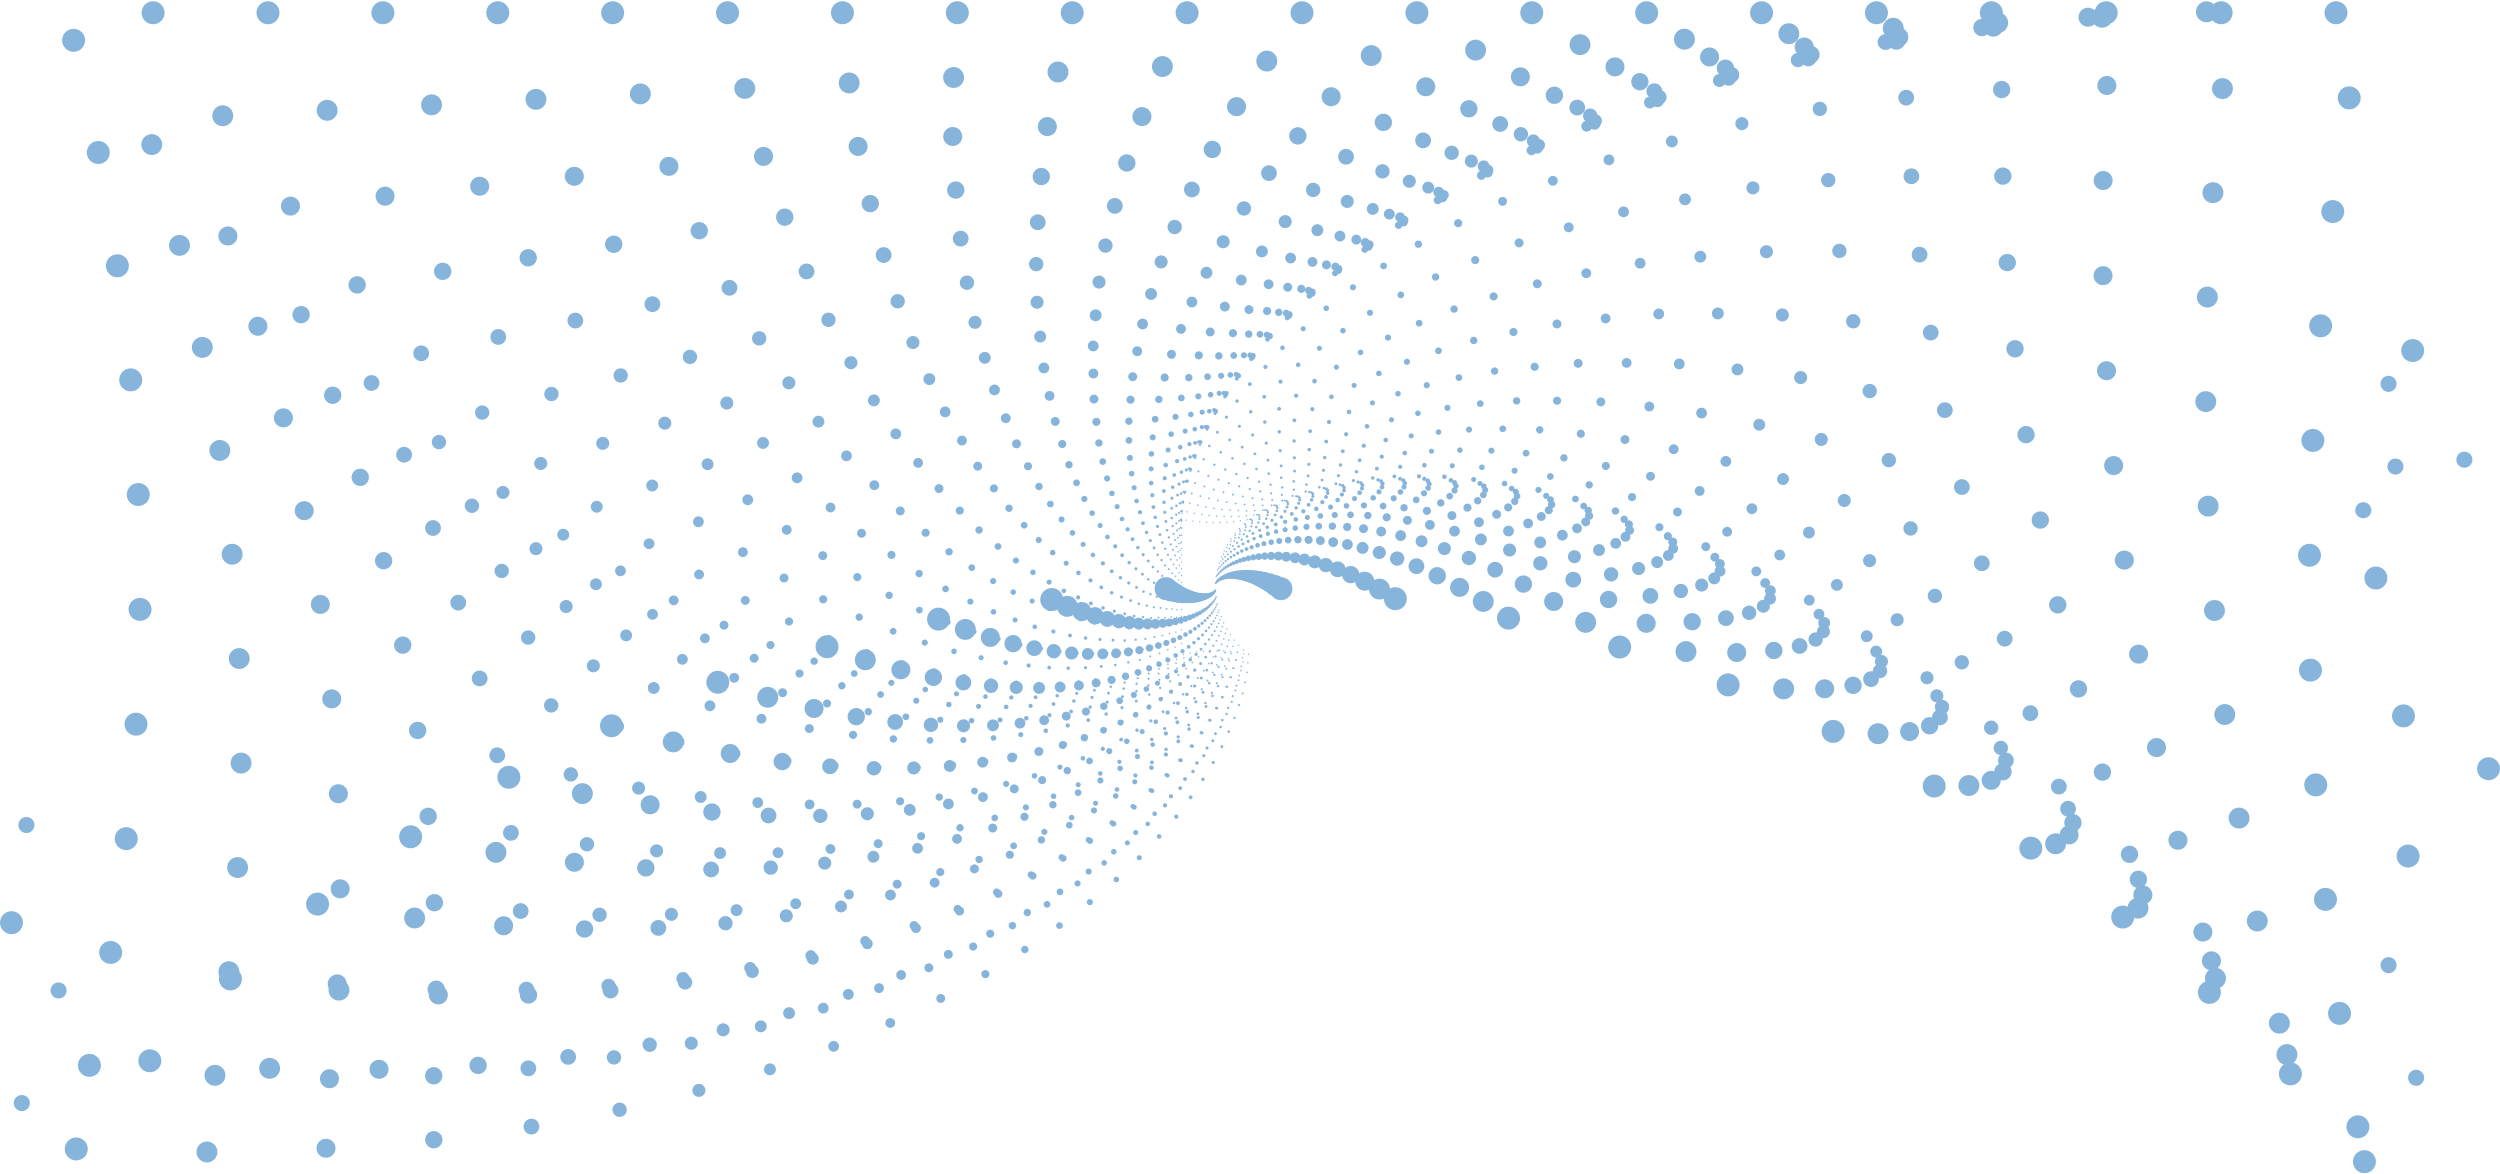 <?xml version="1.0" encoding="UTF-8"?>
<svg id="Layer_2" xmlns="http://www.w3.org/2000/svg" viewBox="0 0 1088 511.1">
  <defs>
    <style>
      .cls-1 {
        stroke-dasharray: 0 4.31;
        stroke-width: .86px;
      }

      .cls-1, .cls-2, .cls-3, .cls-4, .cls-5, .cls-6, .cls-7, .cls-8, .cls-9, .cls-10, .cls-11, .cls-12, .cls-13, .cls-14, .cls-15, .cls-16, .cls-17, .cls-18, .cls-19, .cls-20, .cls-21, .cls-22, .cls-23, .cls-24, .cls-25, .cls-26, .cls-27, .cls-28, .cls-29, .cls-30, .cls-31 {
        fill: none;
        stroke: #87b4db;
        stroke-linecap: round;
        stroke-linejoin: round;
      }

      .cls-2 {
        stroke-dasharray: 0 6.9;
        stroke-width: 1.38px;
      }

      .cls-3 {
        stroke-dasharray: 0 13.35;
        stroke-width: 2.67px;
      }

      .cls-4 {
        stroke-dasharray: 0 5.2;
        stroke-width: 1.04px;
      }

      .cls-5 {
        stroke-dasharray: 0 41.4;
        stroke-width: 8.28px;
      }

      .cls-6 {
        stroke-dasharray: 0 8.33;
        stroke-width: 1.67px;
      }

      .cls-7 {
        stroke-dasharray: 0 3.92;
        stroke-width: .78px;
      }

      .cls-8 {
        stroke-dasharray: 0 19.47;
        stroke-width: 3.89px;
      }

      .cls-9 {
        stroke-dasharray: 0 31.2;
        stroke-width: 6.24px;
      }

      .cls-10 {
        stroke-dasharray: 0 21.4;
        stroke-width: 4.28px;
      }

      .cls-11 {
        stroke-dasharray: 0 34.29;
        stroke-width: 6.86px;
      }

      .cls-12 {
        stroke-dasharray: 0 7.58;
        stroke-width: 1.52px;
      }

      .cls-13 {
        stroke-dasharray: 0 17.72;
        stroke-width: 3.54px;
      }

      .cls-14 {
        stroke-dasharray: 0 6.28;
        stroke-width: 1.26px;
      }

      .cls-15 {
        stroke-dasharray: 0 14.67;
        stroke-width: 2.93px;
      }

      .cls-16 {
        stroke-dasharray: 0 3.57;
        stroke-width: .71px;
      }

      .cls-17 {
        stroke-dasharray: 0 4.73;
        stroke-width: .95px;
      }

      .cls-18 {
        stroke-dasharray: 0 16.12;
        stroke-width: 3.22px;
      }

      .cls-19 {
        stroke-dasharray: 0 50;
        stroke-width: 10px;
      }

      .cls-20 {
        stroke-dasharray: 0 37.68;
        stroke-width: 7.54px;
      }

      .cls-21 {
        stroke-dasharray: 0 3.24;
        stroke-width: .65px;
      }

      .cls-22 {
        stroke-dasharray: 0 28.39;
        stroke-width: 5.68px;
      }

      .cls-23 {
        stroke-dasharray: 0 25.84;
        stroke-width: 5.17px;
      }

      .cls-24 {
        stroke-dasharray: 0 45.5;
        stroke-width: 9.1px;
      }

      .cls-25 {
        stroke-dasharray: 0 23.51;
        stroke-width: 4.7px;
      }

      .cls-26 {
        stroke-dasharray: 0 10.06;
        stroke-width: 2.01px;
      }

      .cls-27 {
        stroke-dasharray: 0 5.71;
        stroke-width: 1.14px;
      }

      .cls-28 {
        stroke-dasharray: 0 12.15;
        stroke-width: 2.43px;
      }

      .cls-29 {
        stroke-dasharray: 0 9.16;
        stroke-width: 1.83px;
      }

      .cls-30 {
        stroke-dasharray: 0 11.06;
        stroke-width: 2.21px;
      }

      .cls-31 {
        stroke-dasharray: 0 2.95;
        stroke-width: .59px;
      }

      .cls-32 {
        fill: #87b4db;
      }
    </style>
  </defs>
  <g id="low_bad">
    <g>
      <g>
        <path class="cls-31" d="M543.76,226.02c-1.47,1.1-14.76,11.44-14.76,29.53,0,1.84.3,18.68,14.76,29.53-3.69-.96-8.69-1.88-14.65-1.89-6.06-.01-11.15.92-14.88,1.89,0-19.68,0-39.37,0-59.05,4,.77,8.93,1.4,14.59,1.42,5.81.01,10.87-.63,14.94-1.42Z"/>
        <path class="cls-21" d="M546.9,224c-1.68,1.13-16.86,11.71-17.9,31.55-.11,2.02-.75,20.51,14.5,33.25-4-1.27-9.43-2.56-15.96-2.92-6.65-.36-12.29.37-16.44,1.22,1.13-21.6,2.26-43.2,3.4-64.8,4.34,1.08,9.72,2.05,15.93,2.39,6.38.35,11.96-.06,16.48-.7Z"/>
        <path class="cls-16" d="M550.46,221.95c-1.91,1.14-19.17,11.88-21.46,33.6-.23,2.21-2,22.47,14,37.32-4.31-1.62-10.2-3.35-17.35-4.12-7.28-.78-13.51-.3-18.11.39,2.48-23.64,4.97-47.28,7.45-70.92,4.7,1.43,10.55,2.81,17.34,3.54,6.98.75,13.13.62,18.12.18Z"/>
        <path class="cls-7" d="M554.48,219.92c-2.16,1.14-21.73,11.93-25.48,35.63-.38,2.41-3.49,24.54,13.22,41.76-4.64-2.03-11-4.27-18.8-5.52-7.94-1.27-14.8-1.11-19.9-.61,4.09-25.8,8.17-51.6,12.26-77.4,5.08,1.84,11.41,3.69,18.82,4.89,7.61,1.22,14.38,1.43,19.88,1.24Z"/>
        <path class="cls-1" d="M559.01,217.91c-2.43,1.13-24.53,11.84-30.01,37.64-.56,2.62-5.24,26.73,12.11,46.59-4.97-2.49-11.83-5.31-20.32-7.14-8.64-1.86-16.18-2.07-21.8-1.82,5.97-28.08,11.94-56.16,17.9-84.23,5.46,2.32,12.31,4.71,20.38,6.44,8.29,1.78,15.69,2.4,21.74,2.51Z"/>
        <path class="cls-17" d="M564.1,215.97c-2.73,1.1-27.6,11.59-35.1,39.58-.76,2.85-7.29,29.03,10.61,51.83-5.32-3.02-12.68-6.51-21.89-9-9.38-2.53-17.64-3.2-23.82-3.25,8.16-30.47,16.33-60.94,24.49-91.41,5.86,2.86,13.24,5.88,21.99,8.24,8.99,2.43,17.08,3.54,23.71,4Z"/>
        <path class="cls-4" d="M569.79,214.13c-3.06,1.05-30.95,11.13-40.79,41.42-1,3.08-9.67,31.44,8.66,57.48-5.66-3.62-13.54-7.88-23.5-11.13-10.15-3.32-19.17-4.53-25.95-4.93,10.71-32.97,21.42-65.93,32.13-98.9,6.27,3.47,14.19,7.21,23.66,10.31,9.73,3.18,18.54,4.86,25.79,5.76Z"/>
        <path class="cls-27" d="M576.15,212.45c-3.42.97-34.61,10.43-47.15,43.1-1.27,3.32-12.42,33.94,6.19,63.58-6-4.3-14.4-9.42-25.15-13.57-10.94-4.23-20.78-6.07-28.2-6.91,13.65-35.56,27.3-71.12,40.95-106.69,6.68,4.17,15.16,8.73,25.37,12.68,10.49,4.05,20.07,6.4,27.97,7.8Z"/>
        <path class="cls-14" d="M583.22,210.96c-3.81.87-38.58,9.46-54.22,44.59-1.59,3.57-15.58,36.54,3.14,70.13-6.34-5.06-15.26-11.17-26.82-16.34-11.77-5.27-22.45-7.86-30.54-9.2,17.03-38.24,34.05-76.48,51.08-114.72,7.09,4.96,16.13,10.45,27.11,15.37,11.28,5.05,21.66,8.18,30.25,10.17Z"/>
        <path class="cls-2" d="M591.06,209.74c-4.23.74-42.88,8.16-62.06,45.82-1.95,3.83-19.2,39.2-.59,77.14-6.67-5.92-16.11-13.13-28.49-19.47-12.61-6.46-24.19-9.92-32.99-11.85,20.88-40.99,41.77-81.97,62.65-122.96,7.5,5.85,17.1,12.4,28.87,18.43,12.09,6.19,23.3,10.22,32.61,12.9Z"/>
        <path class="cls-12" d="M599.74,208.84c-4.69.56-47.52,6.49-70.74,46.71-2.36,4.09-23.32,41.91-5.08,84.62-6.98-6.88-16.92-15.34-30.14-23.01-13.47-7.81-25.97-12.27-35.52-14.9,25.27-43.78,50.55-87.55,75.82-131.33,7.89,6.85,18.05,14.59,30.62,21.88,12.91,7.49,24.98,12.56,35.05,16.03Z"/>
        <path class="cls-6" d="M609.32,208.36c-5.18.35-52.52,4.39-80.32,47.19-2.83,4.35-28,44.65-10.44,92.57-7.26-7.95-17.69-17.8-31.76-26.98-14.33-9.35-27.8-14.96-38.12-18.4,30.25-46.59,60.51-93.17,90.76-139.76,8.27,7.97,18.97,17.05,32.34,25.77,13.73,8.96,26.69,15.22,37.54,19.61Z"/>
        <path class="cls-29" d="M619.86,208.39c-5.7.09-57.89,1.79-90.86,47.17-3.35,4.61-33.3,47.39-16.78,100.98-7.51-9.14-18.39-20.56-33.3-31.43-15.19-11.08-29.64-18.02-40.78-22.38,35.88-49.38,71.76-98.77,107.64-148.15,8.61,9.23,19.84,19.8,34.01,30.14,14.56,10.63,28.41,18.23,40.07,23.68Z"/>
        <path class="cls-26" d="M631.42,209.02c-6.26-.23-63.63-1.36-102.42,46.53-3.94,4.87-39.27,50.09-24.22,109.85-7.72-10.46-18.99-23.61-34.73-36.41-16.03-13.03-31.5-21.48-43.46-26.91,42.21-52.13,84.43-104.26,126.64-156.39,8.92,10.62,20.63,22.87,35.59,35.03,15.36,12.5,30.13,21.64,42.61,28.29Z"/>
        <path class="cls-30" d="M644.07,210.37c-6.86-.62-69.75-5.15-115.07,45.18-4.61,5.12-45.97,52.71-32.9,119.16-7.87-11.92-19.49-27.01-36.02-41.96-16.84-15.23-33.33-25.38-46.15-32.03,49.32-54.78,98.65-109.56,147.97-164.34,9.18,12.17,21.33,26.28,37.04,40.49,16.14,14.6,31.82,25.49,45.13,33.49Z"/>
        <path class="cls-28" d="M657.87,212.59c-7.49-1.07-76.25-9.67-128.87,42.96-5.35,5.35-53.48,55.2-42.96,128.87-7.95-13.54-19.83-30.76-37.12-48.11-17.61-17.68-35.11-29.77-48.8-37.8,57.28-57.28,114.56-114.56,171.83-171.83,9.37,13.88,21.9,30.07,38.32,46.57,16.87,16.95,33.45,29.8,47.6,39.35Z"/>
        <path class="cls-3" d="M672.9,215.82c-8.16-1.6-83.12-14.99-143.9,39.73-6.18,5.56-61.87,57.5-54.55,138.96-7.94-15.31-19.99-34.89-37.96-54.93-18.3-20.41-36.82-34.69-51.38-44.29,66.15-59.56,132.3-119.12,198.45-178.69,9.49,15.77,22.3,34.26,39.37,53.31,17.54,19.57,35,34.62,49.97,45.92Z"/>
        <path class="cls-15" d="M689.2,220.23c-8.86-2.23-90.35-21.23-160.2,35.32-7.1,5.75-71.2,59.54-67.86,149.35-7.83-17.26-19.93-39.44-38.5-62.47-18.91-23.45-38.41-40.18-53.84-51.56,76.02-61.56,152.04-123.12,228.06-184.68,9.51,17.85,22.5,38.87,40.14,60.76,18.12,22.49,36.42,40.01,52.2,53.27Z"/>
        <path class="cls-18" d="M706.83,226c-9.59-2.96-97.93-28.5-177.83,29.55-8.12,5.9-81.56,61.25-83.06,160-7.6-19.39-19.61-44.43-38.66-70.77-19.41-26.82-39.84-46.31-56.11-59.68,86.96-63.18,173.93-126.36,260.89-189.55,9.4,20.14,22.46,43.95,40.56,68.99,18.6,25.72,37.66,46,54.22,61.46Z"/>
        <path class="cls-13" d="M725.85,233.35c-10.36-3.8-105.83-36.91-196.85,22.2-9.25,6.01-93.02,62.52-100.35,170.8-7.23-21.72-18.96-49.88-38.35-79.88-19.75-30.55-41.06-53.11-58.15-68.72,99.07-64.33,198.13-128.67,297.2-193,9.16,22.64,22.11,49.53,40.54,78.04,18.93,29.29,38.68,52.65,55.96,70.56Z"/>
        <path class="cls-8" d="M746.3,242.51c-11.15-4.76-114.02-46.59-217.3,13.04-10.5,6.06-105.68,63.26-119.95,181.67-6.68-24.25-17.94-55.83-37.5-89.87-19.92-34.66-42.01-60.64-59.86-78.75,112.41-64.9,224.83-129.81,337.24-194.71,8.75,25.37,21.42,55.62,40,87.97,19.09,33.23,39.42,60,57.36,80.65Z"/>
        <path class="cls-10" d="M768.21,253.74c-11.96-5.87-122.44-57.68-239.21,1.82-11.87,6.05-119.61,63.35-142.08,192.46-5.94-27-16.47-62.3-35.98-100.78-19.87-39.19-42.61-68.97-61.16-89.87,127.1-64.76,254.19-129.52,381.29-194.28,8.15,28.35,20.31,62.27,38.84,98.84,19.03,37.57,39.81,68.11,58.3,91.8Z"/>
        <path class="cls-25" d="M791.62,267.32c-12.79-7.13-131.05-70.34-262.62-11.76-13.37,5.95-134.9,62.64-166.98,203.03-4.97-29.97-14.5-69.32-33.69-112.66-19.55-44.15-42.79-78.13-61.95-102.14,143.2-63.76,286.4-127.51,429.6-191.27,7.31,31.58,18.7,69.51,36.93,110.7,18.73,42.32,39.77,77.03,58.7,104.1Z"/>
        <path class="cls-23" d="M816.52,283.57c-13.62-8.56-139.77-84.73-287.52-28.01-15.02,5.77-151.65,60.98-194.92,213.2-3.73-33.17-11.92-76.9-30.49-125.57-18.91-49.57-42.47-88.2-62.11-115.65,160.81-61.73,321.63-123.46,482.44-185.19,6.2,35.07,16.53,77.35,34.16,123.61,18.12,47.52,39.22,86.82,58.43,117.61Z"/>
        <path class="cls-22" d="M842.91,302.83c-14.46-10.17-148.51-101.02-313.91-47.28-16.81,5.46-169.92,58.2-226.17,222.76-2.18-36.62-8.66-85.08-26.24-139.55-17.9-55.49-41.53-99.24-61.5-130.48,180.03-58.49,360.05-116.99,540.08-175.48,4.79,38.84,13.69,85.83,30.38,137.61,17.15,53.19,38.04,97.54,57.36,132.43Z"/>
        <path class="cls-9" d="M870.76,325.49c-15.28-12-157.16-119.4-341.76-69.94-18.77,5.03-189.82,54.09-261.01,231.45-.29-40.31-4.61-93.86-20.77-154.66-16.46-61.92-39.87-111.29-59.99-146.73,200.92-53.84,401.85-107.67,602.77-161.51,3.02,42.9,10.09,94.98,25.43,152.76,15.76,59.36,36.14,109.22,55.33,148.62Z"/>
        <path class="cls-11" d="M900.03,351.95c-16.08-14.04-165.6-140.07-371.03-96.4-20.88,4.44-211.42,48.44-299.74,238.98,2-44.25.34-103.27-13.89-170.91-14.5-68.9-37.35-124.42-57.39-164.47,223.59-47.53,447.18-95.05,670.76-142.58.85,47.25,5.61,104.81,19.12,169.1,13.88,66.05,33.38,121.94,52.17,166.28Z"/>
        <path class="cls-20" d="M930.62,382.68c-16.84-16.34-173.68-163.23-401.62-127.13-23.17,3.67-234.79,41-342.68,245.02,4.74-48.44,6.31-113.31-5.42-188.36-11.95-76.44-33.83-138.69-53.52-183.79C375.48,89.13,623.58,49.83,871.68,10.54c-1.78,51.91.12,115.34,11.25,186.67,11.43,73.28,29.62,135.73,47.69,185.48Z"/>
        <path class="cls-5" d="M962.42,418.16c-17.54-18.89-181.21-189.12-433.42-162.61-25.64,2.69-260.02,31.49-390.14,249.17,7.99-52.89,13.45-123.98,4.89-207.01-8.72-84.57-29.15-154.14-48.17-204.77C370.1,64.09,644.62,35.23,919.14,6.38c-4.94,56.86-6.5,126.58,1.61,205.5,8.33,81.07,24.69,150.66,41.67,206.28Z"/>
        <path class="cls-24" d="M995.28,458.93c-18.16-21.74-187.98-217.96-466.28-203.38-28.29,1.48-287.15,19.61-442.47,251,11.81-57.58,21.88-135.28,17.27-226.89-4.7-93.31-23.13-170.83-41.08-227.48C365.63,36.3,668.55,20.43,971.47,4.55c-8.69,62.11-14.41,138.54-10.05,225.6,4.48,89.45,18.43,166.75,33.86,228.77Z"/>
        <path class="cls-19" d="M1029,505.55c-18.68-24.91-193.75-250-500-250-31.13,0-316.25,5-500,250,16.27-62.51,31.8-147.2,32-248,.21-102.67-15.55-188.8-32-252h1000c-13.11,67.66-23.78,151.2-24,247-.22,98.42,10.64,184.05,24,253Z"/>
      </g>
      <circle class="cls-32" cx="1050" cy="152.55" r="5"/>
      <circle class="cls-32" cx="1034" cy="251.55" r="5"/>
      <circle class="cls-32" cx="5" cy="401.55" r="5"/>
      <circle class="cls-32" cx="1046" cy="311.55" r="5"/>
      <circle class="cls-32" cx="1083" cy="334.55" r="5"/>
      <circle class="cls-32" cx="1048" cy="372.55" r="5"/>
      <circle class="cls-32" cx="1039.5" cy="167.05" r="3.5"/>
      <circle class="cls-32" cx="25.5" cy="431.05" r="3.5"/>
      <circle class="cls-32" cx="9.5" cy="480.05" r="3.5"/>
      <circle class="cls-32" cx="1051.5" cy="469.05" r="3.5"/>
      <circle class="cls-32" cx="1039.5" cy="420.05" r="3.5"/>
      <circle class="cls-32" cx="11.5" cy="359.05" r="3.5"/>
      <circle class="cls-32" cx="1028.5" cy="222.05" r="3.5"/>
      <circle class="cls-32" cx="1072.5" cy="200.05" r="3.5"/>
      <circle class="cls-32" cx="1042.5" cy="203.05" r="3.5"/>
    </g>
  </g>
</svg>